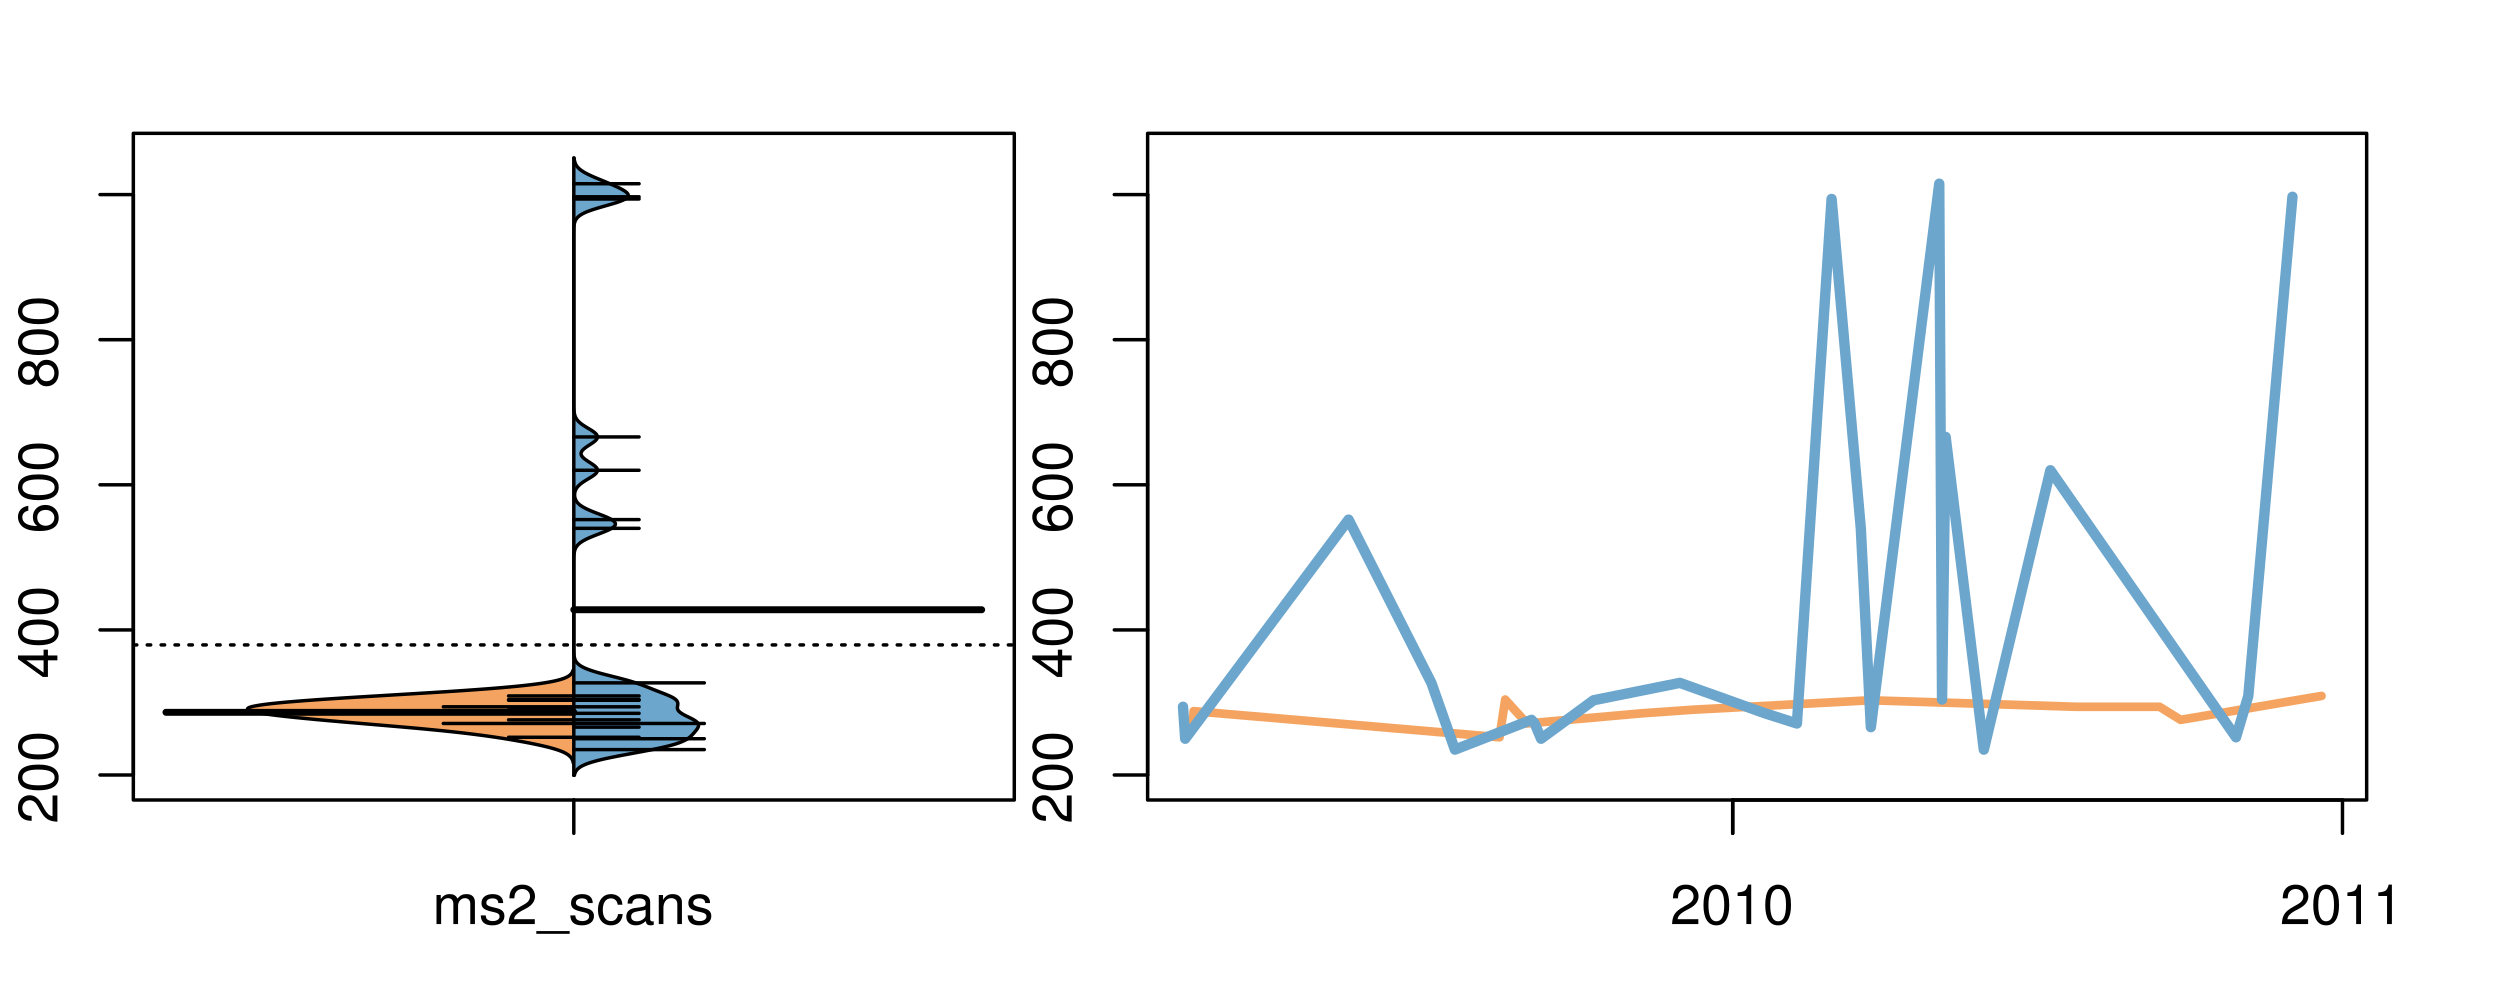 <?xml version="1.0" encoding="UTF-8"?>
<svg xmlns="http://www.w3.org/2000/svg" xmlns:xlink="http://www.w3.org/1999/xlink" width="540pt" height="216pt" viewBox="0 0 540 216" version="1.1">
<defs>
<g>
<symbol overflow="visible" id="glyph0-0">
<path style="stroke:none;" d="M -1.047 -6.078 L -1.047 -1.594 C -1.734 -1.703 -2.188 -2.094 -2.797 -3.125 L -3.438 -4.328 C -4.094 -5.516 -4.969 -6.125 -6.016 -6.125 C -6.719 -6.125 -7.375 -5.844 -7.844 -5.344 C -8.297 -4.844 -8.516 -4.219 -8.516 -3.406 C -8.516 -2.328 -8.125 -1.531 -7.406 -1.062 C -6.953 -0.75 -6.422 -0.625 -5.562 -0.594 L -5.562 -1.656 C -6.125 -1.688 -6.484 -1.766 -6.75 -1.906 C -7.266 -2.188 -7.578 -2.734 -7.578 -3.375 C -7.578 -4.328 -6.906 -5.047 -5.984 -5.047 C -5.312 -5.047 -4.734 -4.656 -4.312 -3.906 L -3.688 -2.797 C -2.672 -1.016 -1.875 -0.5 0 -0.406 L 0 -6.078 Z M -1.047 -6.078 "/>
</symbol>
<symbol overflow="visible" id="glyph0-1">
<path style="stroke:none;" d="M -8.516 -3.297 C -8.516 -2.516 -8.156 -1.781 -7.578 -1.344 C -6.828 -0.797 -5.688 -0.516 -4.109 -0.516 C -1.25 -0.516 0.281 -1.469 0.281 -3.297 C 0.281 -5.094 -1.25 -6.078 -4.047 -6.078 C -5.703 -6.078 -6.797 -5.812 -7.578 -5.25 C -8.172 -4.812 -8.516 -4.109 -8.516 -3.297 Z M -7.578 -3.297 C -7.578 -4.438 -6.422 -5 -4.141 -5 C -1.734 -5 -0.594 -4.453 -0.594 -3.281 C -0.594 -2.156 -1.781 -1.594 -4.109 -1.594 C -6.438 -1.594 -7.578 -2.156 -7.578 -3.297 Z M -7.578 -3.297 "/>
</symbol>
<symbol overflow="visible" id="glyph0-2">
<path style="stroke:none;" d="M -2.047 -3.922 L 0 -3.922 L 0 -4.984 L -2.047 -4.984 L -2.047 -6.234 L -2.984 -6.234 L -2.984 -4.984 L -8.516 -4.984 L -8.516 -4.203 L -3.156 -0.344 L -2.047 -0.344 Z M -2.984 -3.922 L -2.984 -1.266 L -6.703 -3.922 Z M -2.984 -3.922 "/>
</symbol>
<symbol overflow="visible" id="glyph0-3">
<path style="stroke:none;" d="M -6.281 -5.969 C -7.688 -5.766 -8.516 -4.859 -8.516 -3.562 C -8.516 -2.625 -8.047 -1.781 -7.297 -1.281 C -6.469 -0.75 -5.422 -0.516 -3.875 -0.516 C -2.453 -0.516 -1.531 -0.734 -0.781 -1.234 C -0.094 -1.688 0.281 -2.438 0.281 -3.375 C 0.281 -4.984 -0.922 -6.156 -2.594 -6.156 C -4.172 -6.156 -5.297 -5.078 -5.297 -3.547 C -5.297 -2.719 -4.969 -2.047 -4.344 -1.594 C -6.422 -1.609 -7.578 -2.281 -7.578 -3.484 C -7.578 -4.234 -7.109 -4.75 -6.281 -4.922 Z M -4.359 -3.422 C -4.359 -4.438 -3.641 -5.078 -2.516 -5.078 C -1.438 -5.078 -0.656 -4.359 -0.656 -3.391 C -0.656 -2.406 -1.469 -1.656 -2.562 -1.656 C -3.625 -1.656 -4.359 -2.375 -4.359 -3.422 Z M -4.359 -3.422 "/>
</symbol>
<symbol overflow="visible" id="glyph0-4">
<path style="stroke:none;" d="M -4.469 -4.688 C -5 -5.562 -5.438 -5.859 -6.234 -5.859 C -7.578 -5.859 -8.516 -4.812 -8.516 -3.297 C -8.516 -1.797 -7.578 -0.75 -6.234 -0.75 C -5.453 -0.75 -5.016 -1.031 -4.469 -1.891 C -4.016 -0.922 -3.297 -0.438 -2.359 -0.438 C -0.797 -0.438 0.281 -1.625 0.281 -3.297 C 0.281 -4.984 -0.797 -6.156 -2.359 -6.156 C -3.297 -6.156 -4.016 -5.672 -4.469 -4.688 Z M -7.578 -3.297 C -7.578 -4.203 -7.047 -4.781 -6.219 -4.781 C -5.422 -4.781 -4.891 -4.188 -4.891 -3.297 C -4.891 -2.406 -5.422 -1.828 -6.234 -1.828 C -7.047 -1.828 -7.578 -2.406 -7.578 -3.297 Z M -4.016 -3.297 C -4.016 -4.359 -3.344 -5.078 -2.344 -5.078 C -1.328 -5.078 -0.656 -4.359 -0.656 -3.281 C -0.656 -2.25 -1.344 -1.531 -2.344 -1.531 C -3.344 -1.531 -4.016 -2.25 -4.016 -3.297 Z M -4.016 -3.297 "/>
</symbol>
<symbol overflow="visible" id="glyph0-5">
<path style="stroke:none;" d="M -8.75 -5.938 L -8.75 -4.938 L -5.5 -4.938 C -6.125 -4.531 -6.469 -3.859 -6.469 -3.016 C -6.469 -1.375 -5.156 -0.312 -3.156 -0.312 C -1.031 -0.312 0.281 -1.359 0.281 -3.047 C 0.281 -3.906 -0.047 -4.516 -0.828 -5.047 L 0 -5.047 L 0 -5.938 Z M -5.531 -3.188 C -5.531 -4.266 -4.578 -4.938 -3.078 -4.938 C -1.625 -4.938 -0.656 -4.25 -0.656 -3.188 C -0.656 -2.094 -1.625 -1.359 -3.094 -1.359 C -4.562 -1.359 -5.531 -2.094 -5.531 -3.188 Z M -5.531 -3.188 "/>
</symbol>
<symbol overflow="visible" id="glyph0-6">
<path style="stroke:none;" d="M -6.281 -3.094 L -6.281 -2.047 L -7.266 -2.047 C -7.688 -2.047 -7.906 -2.297 -7.906 -2.75 C -7.906 -2.828 -7.906 -2.875 -7.891 -3.094 L -8.719 -3.094 C -8.766 -2.875 -8.781 -2.734 -8.781 -2.531 C -8.781 -1.609 -8.25 -1.062 -7.359 -1.062 L -6.281 -1.062 L -6.281 -0.219 L -5.469 -0.219 L -5.469 -1.062 L 0 -1.062 L 0 -2.047 L -5.469 -2.047 L -5.469 -3.094 Z M -6.281 -3.094 "/>
</symbol>
<symbol overflow="visible" id="glyph0-7">
<path style="stroke:none;" d="M 1.516 -6.938 L 1.516 0.266 L 2.109 0.266 L 2.109 -6.938 Z M 1.516 -6.938 "/>
</symbol>
<symbol overflow="visible" id="glyph0-8">
<path style="stroke:none;" d="M -6.469 -3.266 C -6.469 -1.5 -5.203 -0.438 -3.094 -0.438 C -0.984 -0.438 0.281 -1.484 0.281 -3.281 C 0.281 -5.047 -0.984 -6.125 -3.047 -6.125 C -5.219 -6.125 -6.469 -5.078 -6.469 -3.266 Z M -5.547 -3.281 C -5.547 -4.406 -4.625 -5.078 -3.062 -5.078 C -1.578 -5.078 -0.641 -4.375 -0.641 -3.281 C -0.641 -2.156 -1.578 -1.469 -3.094 -1.469 C -4.609 -1.469 -5.547 -2.156 -5.547 -3.281 Z M -5.547 -3.281 "/>
</symbol>
<symbol overflow="visible" id="glyph0-9">
<path style="stroke:none;" d="M -8.75 -1.828 L -8.75 -0.812 L 0 -0.812 L 0 -1.828 Z M -8.75 -1.828 "/>
</symbol>
<symbol overflow="visible" id="glyph0-10">
<path style="stroke:none;" d="M -1.25 -2.297 L -1.25 -1.047 L 0 -1.047 L 0 -2.297 Z M -1.25 -2.297 "/>
</symbol>
<symbol overflow="visible" id="glyph0-11">
<path style="stroke:none;" d="M -8.516 -5.719 L -8.516 -1.312 L -3.875 -0.688 L -3.875 -1.656 C -4.469 -2.141 -4.672 -2.562 -4.672 -3.219 C -4.672 -4.359 -3.891 -5.078 -2.625 -5.078 C -1.406 -5.078 -0.656 -4.375 -0.656 -3.219 C -0.656 -2.297 -1.125 -1.734 -2.094 -1.469 L -2.094 -0.422 C -1.391 -0.562 -1.062 -0.688 -0.75 -0.938 C -0.094 -1.422 0.281 -2.281 0.281 -3.234 C 0.281 -4.953 -0.969 -6.156 -2.766 -6.156 C -4.453 -6.156 -5.609 -5.047 -5.609 -3.406 C -5.609 -2.812 -5.453 -2.328 -5.094 -1.844 L -7.469 -2.172 L -7.469 -5.719 Z M -8.516 -5.719 "/>
</symbol>
<symbol overflow="visible" id="glyph0-12">
<path style="stroke:none;" d="M 0 -3.422 L -6.281 -5.828 L -6.281 -4.703 L -1.188 -2.922 L -6.281 -1.25 L -6.281 -0.125 L 0 -2.328 Z M 0 -3.422 "/>
</symbol>
<symbol overflow="visible" id="glyph0-13">
<path style="stroke:none;" d="M -0.594 -6.422 C -0.562 -6.312 -0.562 -6.266 -0.562 -6.203 C -0.562 -5.859 -0.75 -5.656 -1.062 -5.656 L -4.75 -5.656 C -5.875 -5.656 -6.469 -4.844 -6.469 -3.297 C -6.469 -2.391 -6.203 -1.625 -5.734 -1.219 C -5.406 -0.922 -5.047 -0.797 -4.422 -0.781 L -4.422 -1.781 C -5.203 -1.875 -5.547 -2.328 -5.547 -3.266 C -5.547 -4.156 -5.203 -4.672 -4.609 -4.672 L -4.344 -4.672 C -3.922 -4.672 -3.75 -4.422 -3.641 -3.625 C -3.469 -2.203 -3.422 -1.984 -3.266 -1.609 C -2.969 -0.875 -2.406 -0.5 -1.578 -0.5 C -0.438 -0.5 0.281 -1.297 0.281 -2.562 C 0.281 -3.359 0 -4 -0.641 -4.703 C -0.016 -4.781 0.281 -5.094 0.281 -5.734 C 0.281 -5.938 0.25 -6.094 0.172 -6.422 Z M -1.984 -4.672 C -1.641 -4.672 -1.438 -4.578 -1.156 -4.266 C -0.797 -3.859 -0.594 -3.375 -0.594 -2.781 C -0.594 -2 -0.969 -1.547 -1.609 -1.547 C -2.266 -1.547 -2.609 -1.984 -2.766 -3.062 C -2.906 -4.109 -2.953 -4.328 -3.109 -4.672 Z M -1.984 -4.672 "/>
</symbol>
<symbol overflow="visible" id="glyph0-14">
<path style="stroke:none;" d="M 0 -5.781 L -6.281 -5.781 L -6.281 -4.781 L -2.719 -4.781 C -1.438 -4.781 -0.594 -4.109 -0.594 -3.078 C -0.594 -2.281 -1.078 -1.781 -1.844 -1.781 L -6.281 -1.781 L -6.281 -0.781 L -1.438 -0.781 C -0.391 -0.781 0.281 -1.562 0.281 -2.781 C 0.281 -3.703 -0.047 -4.297 -0.875 -4.891 L 0 -4.891 Z M 0 -5.781 "/>
</symbol>
<symbol overflow="visible" id="glyph0-15">
<path style="stroke:none;" d="M -2.812 -6.156 C -3.766 -6.156 -4.344 -6.078 -4.812 -5.906 C -5.844 -5.5 -6.469 -4.531 -6.469 -3.359 C -6.469 -1.609 -5.125 -0.484 -3.062 -0.484 C -1 -0.484 0.281 -1.578 0.281 -3.344 C 0.281 -4.781 -0.547 -5.766 -1.906 -6.031 L -1.906 -5.016 C -1.078 -4.734 -0.641 -4.172 -0.641 -3.375 C -0.641 -2.734 -0.938 -2.203 -1.469 -1.859 C -1.828 -1.625 -2.188 -1.531 -2.812 -1.531 Z M -3.625 -1.547 C -4.781 -1.625 -5.547 -2.344 -5.547 -3.344 C -5.547 -4.328 -4.734 -5.094 -3.703 -5.094 C -3.672 -5.094 -3.641 -5.094 -3.625 -5.078 Z M -3.625 -1.547 "/>
</symbol>
<symbol overflow="visible" id="glyph1-0">
<path style="stroke:none;" d="M 0.844 -6.281 L 0.844 0 L 1.844 0 L 1.844 -3.953 C 1.844 -4.859 2.516 -5.594 3.328 -5.594 C 4.062 -5.594 4.484 -5.141 4.484 -4.328 L 4.484 0 L 5.5 0 L 5.5 -3.953 C 5.5 -4.859 6.156 -5.594 6.969 -5.594 C 7.703 -5.594 8.141 -5.125 8.141 -4.328 L 8.141 0 L 9.141 0 L 9.141 -4.719 C 9.141 -5.844 8.5 -6.469 7.312 -6.469 C 6.484 -6.469 5.969 -6.219 5.391 -5.516 C 5.016 -6.188 4.516 -6.469 3.703 -6.469 C 2.859 -6.469 2.297 -6.156 1.766 -5.406 L 1.766 -6.281 Z M 0.844 -6.281 "/>
</symbol>
<symbol overflow="visible" id="glyph1-1">
<path style="stroke:none;" d="M 5.25 -4.531 C 5.25 -5.766 4.422 -6.469 2.969 -6.469 C 1.516 -6.469 0.562 -5.719 0.562 -4.547 C 0.562 -3.562 1.062 -3.094 2.562 -2.734 L 3.484 -2.516 C 4.188 -2.344 4.469 -2.094 4.469 -1.625 C 4.469 -1.047 3.875 -0.641 3 -0.641 C 2.453 -0.641 2 -0.797 1.75 -1.062 C 1.594 -1.25 1.531 -1.422 1.469 -1.875 L 0.406 -1.875 C 0.453 -0.422 1.266 0.281 2.922 0.281 C 4.5 0.281 5.516 -0.5 5.516 -1.719 C 5.516 -2.656 4.984 -3.172 3.734 -3.469 L 2.766 -3.703 C 1.953 -3.891 1.609 -4.156 1.609 -4.594 C 1.609 -5.172 2.125 -5.547 2.938 -5.547 C 3.75 -5.547 4.172 -5.203 4.203 -4.531 Z M 5.25 -4.531 "/>
</symbol>
<symbol overflow="visible" id="glyph1-2">
<path style="stroke:none;" d="M 6.078 -1.047 L 1.594 -1.047 C 1.703 -1.734 2.094 -2.188 3.125 -2.797 L 4.328 -3.438 C 5.516 -4.094 6.125 -4.969 6.125 -6.016 C 6.125 -6.719 5.844 -7.375 5.344 -7.844 C 4.844 -8.297 4.219 -8.516 3.406 -8.516 C 2.328 -8.516 1.531 -8.125 1.062 -7.406 C 0.75 -6.953 0.625 -6.422 0.594 -5.562 L 1.656 -5.562 C 1.688 -6.125 1.766 -6.484 1.906 -6.75 C 2.188 -7.266 2.734 -7.578 3.375 -7.578 C 4.328 -7.578 5.047 -6.906 5.047 -5.984 C 5.047 -5.312 4.656 -4.734 3.906 -4.312 L 2.797 -3.688 C 1.016 -2.672 0.5 -1.875 0.406 0 L 6.078 0 Z M 6.078 -1.047 "/>
</symbol>
<symbol overflow="visible" id="glyph1-3">
<path style="stroke:none;" d="M 6.938 1.516 L -0.266 1.516 L -0.266 2.109 L 6.938 2.109 Z M 6.938 1.516 "/>
</symbol>
<symbol overflow="visible" id="glyph1-4">
<path style="stroke:none;" d="M 5.656 -4.172 C 5.609 -4.781 5.469 -5.188 5.234 -5.531 C 4.797 -6.125 4.047 -6.469 3.172 -6.469 C 1.469 -6.469 0.375 -5.125 0.375 -3.031 C 0.375 -1.016 1.453 0.281 3.156 0.281 C 4.656 0.281 5.609 -0.625 5.719 -2.156 L 4.719 -2.156 C 4.547 -1.156 4.031 -0.641 3.188 -0.641 C 2.078 -0.641 1.422 -1.547 1.422 -3.031 C 1.422 -4.609 2.062 -5.547 3.156 -5.547 C 4 -5.547 4.531 -5.047 4.641 -4.172 Z M 5.656 -4.172 "/>
</symbol>
<symbol overflow="visible" id="glyph1-5">
<path style="stroke:none;" d="M 6.422 -0.594 C 6.312 -0.562 6.266 -0.562 6.203 -0.562 C 5.859 -0.562 5.656 -0.75 5.656 -1.062 L 5.656 -4.75 C 5.656 -5.875 4.844 -6.469 3.297 -6.469 C 2.391 -6.469 1.625 -6.203 1.219 -5.734 C 0.922 -5.406 0.797 -5.047 0.781 -4.422 L 1.781 -4.422 C 1.875 -5.203 2.328 -5.547 3.266 -5.547 C 4.156 -5.547 4.672 -5.203 4.672 -4.609 L 4.672 -4.344 C 4.672 -3.922 4.422 -3.75 3.625 -3.641 C 2.203 -3.469 1.984 -3.422 1.609 -3.266 C 0.875 -2.969 0.5 -2.406 0.5 -1.578 C 0.5 -0.438 1.297 0.281 2.562 0.281 C 3.359 0.281 4 0 4.703 -0.641 C 4.781 -0.016 5.094 0.281 5.734 0.281 C 5.938 0.281 6.094 0.25 6.422 0.172 Z M 4.672 -1.984 C 4.672 -1.641 4.578 -1.438 4.266 -1.156 C 3.859 -0.797 3.375 -0.594 2.781 -0.594 C 2 -0.594 1.547 -0.969 1.547 -1.609 C 1.547 -2.266 1.984 -2.609 3.062 -2.766 C 4.109 -2.906 4.328 -2.953 4.672 -3.109 Z M 4.672 -1.984 "/>
</symbol>
<symbol overflow="visible" id="glyph1-6">
<path style="stroke:none;" d="M 0.844 -6.281 L 0.844 0 L 1.844 0 L 1.844 -3.469 C 1.844 -4.75 2.516 -5.594 3.547 -5.594 C 4.344 -5.594 4.844 -5.109 4.844 -4.359 L 4.844 0 L 5.844 0 L 5.844 -4.75 C 5.844 -5.797 5.062 -6.469 3.859 -6.469 C 2.922 -6.469 2.312 -6.109 1.766 -5.234 L 1.766 -6.281 Z M 0.844 -6.281 "/>
</symbol>
<symbol overflow="visible" id="glyph1-7">
<path style="stroke:none;" d="M 3.297 -8.516 C 2.516 -8.516 1.781 -8.156 1.344 -7.578 C 0.797 -6.828 0.516 -5.688 0.516 -4.109 C 0.516 -1.25 1.469 0.281 3.297 0.281 C 5.094 0.281 6.078 -1.25 6.078 -4.047 C 6.078 -5.703 5.812 -6.797 5.25 -7.578 C 4.812 -8.172 4.109 -8.516 3.297 -8.516 Z M 3.297 -7.578 C 4.438 -7.578 5 -6.422 5 -4.141 C 5 -1.734 4.453 -0.594 3.281 -0.594 C 2.156 -0.594 1.594 -1.781 1.594 -4.109 C 1.594 -6.438 2.156 -7.578 3.297 -7.578 Z M 3.297 -7.578 "/>
</symbol>
<symbol overflow="visible" id="glyph1-8">
<path style="stroke:none;" d="M 3.109 -6.062 L 3.109 0 L 4.156 0 L 4.156 -8.516 L 3.469 -8.516 C 3.094 -7.203 2.859 -7.016 1.219 -6.812 L 1.219 -6.062 Z M 3.109 -6.062 "/>
</symbol>
</g>
<clipPath id="clip1">
  <path d="M 28.801 28.801 L 220.086 28.801 L 220.086 173.801 L 28.801 173.801 Z M 28.801 28.801 "/>
</clipPath>
<clipPath id="clip2">
  <path d="M 247.887 28.801 L 512.199 28.801 L 512.199 173.801 L 247.887 173.801 Z M 247.887 28.801 "/>
</clipPath>
<clipPath id="clip3">
  <path d="M 233.484 14.398 L 526.598 14.398 L 526.598 188.199 L 233.484 188.199 Z M 233.484 14.398 "/>
</clipPath>
<clipPath id="clip4">
  <path d="M 247.887 28.801 L 512.199 28.801 L 512.199 173.801 L 247.887 173.801 Z M 247.887 28.801 "/>
</clipPath>
</defs>
<g id="surface31">
<path style="fill:none;stroke-width:0.75;stroke-linecap:round;stroke-linejoin:round;stroke:rgb(0%,0%,0%);stroke-opacity:1;stroke-miterlimit:10;" d="M 28.801 172.801 L 219.086 172.801 L 219.086 28.801 L 28.801 28.801 L 28.801 172.801 "/>
<path style="fill:none;stroke-width:0.75;stroke-linecap:round;stroke-linejoin:round;stroke:rgb(0%,0%,0%);stroke-opacity:1;stroke-miterlimit:10;" d="M 28.801 167.398 L 28.801 42.035 "/>
<path style="fill:none;stroke-width:0.75;stroke-linecap:round;stroke-linejoin:round;stroke:rgb(0%,0%,0%);stroke-opacity:1;stroke-miterlimit:10;" d="M 28.801 167.398 L 21.602 167.398 "/>
<path style="fill:none;stroke-width:0.75;stroke-linecap:round;stroke-linejoin:round;stroke:rgb(0%,0%,0%);stroke-opacity:1;stroke-miterlimit:10;" d="M 28.801 136.059 L 21.602 136.059 "/>
<path style="fill:none;stroke-width:0.75;stroke-linecap:round;stroke-linejoin:round;stroke:rgb(0%,0%,0%);stroke-opacity:1;stroke-miterlimit:10;" d="M 28.801 104.719 L 21.602 104.719 "/>
<path style="fill:none;stroke-width:0.75;stroke-linecap:round;stroke-linejoin:round;stroke:rgb(0%,0%,0%);stroke-opacity:1;stroke-miterlimit:10;" d="M 28.801 73.375 L 21.602 73.375 "/>
<path style="fill:none;stroke-width:0.75;stroke-linecap:round;stroke-linejoin:round;stroke:rgb(0%,0%,0%);stroke-opacity:1;stroke-miterlimit:10;" d="M 28.801 42.035 L 21.602 42.035 "/>
<g style="fill:rgb(0%,0%,0%);fill-opacity:1;">
  <use xlink:href="#glyph0-0" x="12.396" y="177.898"/>
  <use xlink:href="#glyph0-1" x="12.396" y="171.227"/>
  <use xlink:href="#glyph0-1" x="12.396" y="164.555"/>
</g>
<g style="fill:rgb(0%,0%,0%);fill-opacity:1;">
  <use xlink:href="#glyph0-2" x="12.396" y="146.559"/>
  <use xlink:href="#glyph0-1" x="12.396" y="139.887"/>
  <use xlink:href="#glyph0-1" x="12.396" y="133.215"/>
</g>
<g style="fill:rgb(0%,0%,0%);fill-opacity:1;">
  <use xlink:href="#glyph0-3" x="12.396" y="115.219"/>
  <use xlink:href="#glyph0-1" x="12.396" y="108.547"/>
  <use xlink:href="#glyph0-1" x="12.396" y="101.875"/>
</g>
<g style="fill:rgb(0%,0%,0%);fill-opacity:1;">
  <use xlink:href="#glyph0-4" x="12.396" y="83.875"/>
  <use xlink:href="#glyph0-1" x="12.396" y="77.203"/>
  <use xlink:href="#glyph0-1" x="12.396" y="70.531"/>
</g>
<path style="fill:none;stroke-width:0.75;stroke-linecap:round;stroke-linejoin:round;stroke:rgb(0%,0%,0%);stroke-opacity:1;stroke-miterlimit:10;" d="M 123.941 172.801 L 123.941 172.801 "/>
<path style="fill:none;stroke-width:0.75;stroke-linecap:round;stroke-linejoin:round;stroke:rgb(0%,0%,0%);stroke-opacity:1;stroke-miterlimit:10;" d="M 123.941 172.801 L 123.941 180 "/>
<g style="fill:rgb(0%,0%,0%);fill-opacity:1;">
  <use xlink:href="#glyph1-0" x="93.441" y="199.596"/>
  <use xlink:href="#glyph1-1" x="103.438" y="199.596"/>
  <use xlink:href="#glyph1-2" x="109.438" y="199.596"/>
  <use xlink:href="#glyph1-3" x="116.109" y="199.596"/>
  <use xlink:href="#glyph1-1" x="122.781" y="199.596"/>
  <use xlink:href="#glyph1-4" x="128.781" y="199.596"/>
  <use xlink:href="#glyph1-5" x="134.781" y="199.596"/>
  <use xlink:href="#glyph1-6" x="141.453" y="199.596"/>
  <use xlink:href="#glyph1-1" x="148.125" y="199.596"/>
</g>
<g clip-path="url(#clip1)" clip-rule="nonzero">
<path style="fill:none;stroke-width:0.75;stroke-linecap:round;stroke-linejoin:round;stroke:rgb(0%,0%,0%);stroke-opacity:1;stroke-dasharray:0.75,2.25;stroke-miterlimit:10;" d="M 28.801 139.301 L 219.086 139.301 "/>
<path style=" stroke:none;fill-rule:nonzero;fill:rgb(95.686%,64.314%,37.647%);fill-opacity:1;" d="M 123.941 144.766 L 123.781 144.766 L 123.746 144.883 L 123.73 144.926 L 123.719 144.965 L 123.688 145.043 L 123.668 145.082 L 123.652 145.121 L 123.613 145.199 L 123.59 145.238 L 123.57 145.277 L 123.543 145.316 L 123.52 145.355 L 123.438 145.473 L 123.375 145.551 L 123.305 145.629 L 123.227 145.707 L 123.141 145.785 L 123.094 145.824 L 122.992 145.902 L 122.941 145.945 L 122.883 145.984 L 122.828 146.023 L 122.766 146.062 L 122.633 146.141 L 122.562 146.18 L 122.414 146.258 L 122.336 146.297 L 122.164 146.375 L 121.977 146.453 L 121.879 146.492 L 121.668 146.57 L 121.441 146.648 L 121.32 146.688 L 121.195 146.727 L 121.066 146.766 L 120.93 146.805 L 120.789 146.844 L 120.492 146.922 L 120.336 146.961 L 120.172 147.004 L 120.008 147.043 L 119.832 147.082 L 119.652 147.121 L 119.465 147.16 L 119.273 147.199 L 119.078 147.238 L 118.871 147.277 L 118.66 147.316 L 118.441 147.355 L 118.219 147.395 L 117.984 147.434 L 117.746 147.473 L 117.5 147.512 L 117.246 147.551 L 116.988 147.59 L 116.719 147.629 L 116.445 147.668 L 116.16 147.707 L 115.867 147.746 L 115.57 147.785 L 115.262 147.824 L 114.949 147.863 L 114.625 147.902 L 114.297 147.941 L 113.957 147.98 L 113.609 148.02 L 113.258 148.062 L 112.523 148.141 L 112.141 148.18 L 111.754 148.219 L 111.355 148.258 L 110.953 148.297 L 110.543 148.336 L 109.691 148.414 L 109.254 148.453 L 108.809 148.492 L 108.355 148.531 L 107.426 148.609 L 106.945 148.648 L 106.461 148.688 L 105.965 148.727 L 105.465 148.766 L 104.957 148.805 L 104.441 148.844 L 103.922 148.883 L 102.852 148.961 L 102.305 149 L 101.754 149.039 L 101.199 149.078 L 100.633 149.121 L 100.066 149.16 L 99.484 149.199 L 98.906 149.238 L 98.316 149.277 L 97.723 149.316 L 96.52 149.395 L 95.91 149.434 L 94.676 149.512 L 94.055 149.551 L 92.797 149.629 L 92.164 149.668 L 91.527 149.707 L 90.887 149.746 L 89.598 149.824 L 87.652 149.941 L 87 149.98 L 86.344 150.02 L 85.039 150.098 L 84.383 150.141 L 83.727 150.18 L 81.117 150.336 L 79.82 150.414 L 78.531 150.492 L 77.891 150.531 L 77.258 150.57 L 76.621 150.609 L 75.992 150.648 L 74.742 150.727 L 73.516 150.805 L 72.906 150.844 L 72.305 150.883 L 71.711 150.922 L 71.121 150.961 L 70.535 151 L 69.957 151.039 L 69.387 151.078 L 68.824 151.117 L 68.266 151.156 L 67.715 151.199 L 67.176 151.238 L 66.641 151.277 L 66.117 151.316 L 65.598 151.355 L 65.09 151.395 L 64.59 151.434 L 64.098 151.473 L 63.145 151.551 L 62.684 151.59 L 62.23 151.629 L 61.789 151.668 L 61.359 151.707 L 60.934 151.746 L 60.523 151.785 L 60.121 151.824 L 59.734 151.863 L 59.355 151.902 L 58.988 151.941 L 58.633 151.98 L 58.281 152.02 L 57.953 152.059 L 57.629 152.098 L 57.32 152.137 L 57.02 152.176 L 56.73 152.215 L 56.457 152.258 L 56.191 152.297 L 55.945 152.336 L 55.703 152.375 L 55.477 152.414 L 55.262 152.453 L 55.059 152.492 L 54.871 152.531 L 54.688 152.57 L 54.527 152.609 L 54.371 152.648 L 54.23 152.688 L 54.102 152.727 L 53.98 152.766 L 53.879 152.805 L 53.781 152.844 L 53.707 152.883 L 53.637 152.922 L 53.578 152.961 L 53.535 153 L 53.5 153.039 L 53.48 153.078 L 53.465 153.117 L 53.473 153.156 L 53.484 153.195 L 53.508 153.234 L 53.543 153.273 L 53.59 153.316 L 53.648 153.355 L 53.715 153.395 L 53.797 153.434 L 53.887 153.473 L 53.984 153.512 L 54.098 153.551 L 54.215 153.59 L 54.348 153.629 L 54.488 153.668 L 54.641 153.707 L 54.801 153.746 L 54.969 153.785 L 55.148 153.824 L 55.332 153.863 L 55.531 153.902 L 55.738 153.941 L 55.953 153.98 L 56.176 154.02 L 56.402 154.059 L 56.887 154.137 L 57.145 154.176 L 57.406 154.215 L 57.676 154.254 L 57.953 154.293 L 58.238 154.336 L 58.527 154.375 L 58.824 154.414 L 59.129 154.453 L 59.441 154.492 L 59.758 154.531 L 60.082 154.57 L 60.41 154.609 L 61.082 154.688 L 61.43 154.727 L 61.781 154.766 L 62.137 154.805 L 62.5 154.844 L 62.867 154.883 L 63.238 154.922 L 63.613 154.961 L 64.379 155.039 L 64.77 155.078 L 65.559 155.156 L 66.363 155.234 L 66.773 155.273 L 67.602 155.352 L 68.02 155.395 L 68.441 155.434 L 69.293 155.512 L 70.594 155.629 L 71.031 155.668 L 71.914 155.746 L 72.359 155.785 L 72.809 155.824 L 73.254 155.863 L 73.707 155.902 L 74.156 155.941 L 74.609 155.98 L 76.438 156.137 L 77.359 156.215 L 77.816 156.254 L 78.281 156.293 L 79.664 156.41 L 80.129 156.453 L 82.895 156.688 L 84.723 156.844 L 85.629 156.922 L 86.977 157.039 L 87.422 157.078 L 88.746 157.195 L 90.047 157.312 L 90.898 157.391 L 91.742 157.469 L 92.156 157.512 L 92.57 157.551 L 92.98 157.59 L 93.793 157.668 L 94.59 157.746 L 95.371 157.824 L 96.137 157.902 L 96.516 157.941 L 96.891 157.98 L 97.262 158.02 L 97.629 158.059 L 97.992 158.098 L 98.352 158.137 L 98.707 158.176 L 99.059 158.215 L 99.406 158.254 L 99.75 158.293 L 100.09 158.332 L 100.426 158.371 L 100.758 158.41 L 101.414 158.488 L 101.734 158.531 L 102.055 158.57 L 102.68 158.648 L 103.289 158.727 L 103.59 158.766 L 103.887 158.805 L 104.473 158.883 L 105.043 158.961 L 105.605 159.039 L 106.152 159.117 L 106.691 159.195 L 107.477 159.312 L 107.734 159.352 L 107.988 159.391 L 108.738 159.508 L 108.984 159.547 L 109.227 159.59 L 109.469 159.629 L 109.945 159.707 L 110.414 159.785 L 110.875 159.863 L 111.328 159.941 L 111.773 160.02 L 112.43 160.137 L 112.645 160.176 L 112.855 160.215 L 113.07 160.254 L 113.277 160.293 L 113.488 160.332 L 113.691 160.371 L 113.898 160.41 L 114.102 160.449 L 114.699 160.566 L 114.895 160.605 L 115.09 160.648 L 115.473 160.727 L 115.848 160.805 L 116.215 160.883 L 116.574 160.961 L 116.926 161.039 L 117.098 161.078 L 117.266 161.117 L 117.438 161.156 L 117.766 161.234 L 118.086 161.312 L 118.398 161.391 L 118.551 161.43 L 118.848 161.508 L 118.992 161.547 L 119.273 161.625 L 119.41 161.664 L 119.547 161.707 L 119.812 161.785 L 120.188 161.902 L 120.309 161.941 L 120.426 161.98 L 120.652 162.059 L 120.871 162.137 L 120.977 162.176 L 121.18 162.254 L 121.277 162.293 L 121.465 162.371 L 121.645 162.449 L 121.73 162.488 L 121.895 162.566 L 122.051 162.645 L 122.125 162.684 L 122.195 162.727 L 122.336 162.805 L 122.398 162.844 L 122.465 162.883 L 122.527 162.922 L 122.645 163 L 122.754 163.078 L 122.855 163.156 L 122.996 163.273 L 123.039 163.312 L 123.078 163.352 L 123.121 163.391 L 123.16 163.43 L 123.266 163.547 L 123.297 163.586 L 123.332 163.625 L 123.359 163.664 L 123.391 163.703 L 123.418 163.742 L 123.445 163.785 L 123.539 163.941 L 123.559 163.98 L 123.582 164.02 L 123.602 164.059 L 123.617 164.098 L 123.637 164.137 L 123.699 164.293 L 123.711 164.332 L 123.727 164.371 L 123.773 164.527 L 123.781 164.566 L 123.793 164.605 L 123.832 164.801 L 123.941 164.801 Z M 123.941 144.766 "/>
<path style="fill:none;stroke-width:0.75;stroke-linecap:round;stroke-linejoin:round;stroke:rgb(0%,0%,0%);stroke-opacity:1;stroke-miterlimit:10;" d="M 123.941 144.766 L 123.781 144.766 L 123.746 144.883 L 123.73 144.926 L 123.719 144.965 L 123.688 145.043 L 123.668 145.082 L 123.652 145.121 L 123.613 145.199 L 123.59 145.238 L 123.57 145.277 L 123.543 145.316 L 123.52 145.355 L 123.438 145.473 L 123.375 145.551 L 123.305 145.629 L 123.227 145.707 L 123.141 145.785 L 123.094 145.824 L 122.992 145.902 L 122.941 145.945 L 122.883 145.984 L 122.828 146.023 L 122.766 146.062 L 122.633 146.141 L 122.562 146.18 L 122.414 146.258 L 122.336 146.297 L 122.164 146.375 L 121.977 146.453 L 121.879 146.492 L 121.668 146.57 L 121.441 146.648 L 121.32 146.688 L 121.195 146.727 L 121.066 146.766 L 120.93 146.805 L 120.789 146.844 L 120.492 146.922 L 120.336 146.961 L 120.172 147.004 L 120.008 147.043 L 119.832 147.082 L 119.652 147.121 L 119.465 147.16 L 119.273 147.199 L 119.078 147.238 L 118.871 147.277 L 118.66 147.316 L 118.441 147.355 L 118.219 147.395 L 117.984 147.434 L 117.746 147.473 L 117.5 147.512 L 117.246 147.551 L 116.988 147.59 L 116.719 147.629 L 116.445 147.668 L 116.16 147.707 L 115.867 147.746 L 115.57 147.785 L 115.262 147.824 L 114.949 147.863 L 114.625 147.902 L 114.297 147.941 L 113.957 147.98 L 113.609 148.02 L 113.258 148.062 L 112.523 148.141 L 112.141 148.18 L 111.754 148.219 L 111.355 148.258 L 110.953 148.297 L 110.543 148.336 L 109.691 148.414 L 109.254 148.453 L 108.809 148.492 L 108.355 148.531 L 107.426 148.609 L 106.945 148.648 L 106.461 148.688 L 105.965 148.727 L 105.465 148.766 L 104.957 148.805 L 104.441 148.844 L 103.922 148.883 L 102.852 148.961 L 102.305 149 L 101.754 149.039 L 101.199 149.078 L 100.633 149.121 L 100.066 149.16 L 99.484 149.199 L 98.906 149.238 L 98.316 149.277 L 97.723 149.316 L 96.52 149.395 L 95.91 149.434 L 94.676 149.512 L 94.055 149.551 L 92.797 149.629 L 92.164 149.668 L 91.527 149.707 L 90.887 149.746 L 89.598 149.824 L 87.652 149.941 L 87 149.98 L 86.344 150.02 L 85.039 150.098 L 84.383 150.141 L 83.727 150.18 L 81.117 150.336 L 79.82 150.414 L 78.531 150.492 L 77.891 150.531 L 77.258 150.57 L 76.621 150.609 L 75.992 150.648 L 74.742 150.727 L 73.516 150.805 L 72.906 150.844 L 72.305 150.883 L 71.711 150.922 L 71.121 150.961 L 70.535 151 L 69.957 151.039 L 69.387 151.078 L 68.824 151.117 L 68.266 151.156 L 67.715 151.199 L 67.176 151.238 L 66.641 151.277 L 66.117 151.316 L 65.598 151.355 L 65.09 151.395 L 64.59 151.434 L 64.098 151.473 L 63.145 151.551 L 62.684 151.59 L 62.23 151.629 L 61.789 151.668 L 61.359 151.707 L 60.934 151.746 L 60.523 151.785 L 60.121 151.824 L 59.734 151.863 L 59.355 151.902 L 58.988 151.941 L 58.633 151.98 L 58.281 152.02 L 57.953 152.059 L 57.629 152.098 L 57.32 152.137 L 57.02 152.176 L 56.73 152.215 L 56.457 152.258 L 56.191 152.297 L 55.945 152.336 L 55.703 152.375 L 55.477 152.414 L 55.262 152.453 L 55.059 152.492 L 54.871 152.531 L 54.688 152.57 L 54.527 152.609 L 54.371 152.648 L 54.23 152.688 L 54.102 152.727 L 53.98 152.766 L 53.879 152.805 L 53.781 152.844 L 53.707 152.883 L 53.637 152.922 L 53.578 152.961 L 53.535 153 L 53.5 153.039 L 53.48 153.078 L 53.465 153.117 L 53.473 153.156 L 53.484 153.195 L 53.508 153.234 L 53.543 153.273 L 53.59 153.316 L 53.648 153.355 L 53.715 153.395 L 53.797 153.434 L 53.887 153.473 L 53.984 153.512 L 54.098 153.551 L 54.215 153.59 L 54.348 153.629 L 54.488 153.668 L 54.641 153.707 L 54.801 153.746 L 54.969 153.785 L 55.148 153.824 L 55.332 153.863 L 55.531 153.902 L 55.738 153.941 L 55.953 153.98 L 56.176 154.02 L 56.402 154.059 L 56.887 154.137 L 57.145 154.176 L 57.406 154.215 L 57.676 154.254 L 57.953 154.293 L 58.238 154.336 L 58.527 154.375 L 58.824 154.414 L 59.129 154.453 L 59.441 154.492 L 59.758 154.531 L 60.082 154.57 L 60.41 154.609 L 61.082 154.688 L 61.43 154.727 L 61.781 154.766 L 62.137 154.805 L 62.5 154.844 L 62.867 154.883 L 63.238 154.922 L 63.613 154.961 L 64.379 155.039 L 64.77 155.078 L 65.559 155.156 L 66.363 155.234 L 66.773 155.273 L 67.602 155.352 L 68.02 155.395 L 68.441 155.434 L 69.293 155.512 L 70.594 155.629 L 71.031 155.668 L 71.914 155.746 L 72.359 155.785 L 72.809 155.824 L 73.254 155.863 L 73.707 155.902 L 74.156 155.941 L 74.609 155.98 L 76.438 156.137 L 77.359 156.215 L 77.816 156.254 L 78.281 156.293 L 79.664 156.41 L 80.129 156.453 L 82.895 156.688 L 84.723 156.844 L 85.629 156.922 L 86.977 157.039 L 87.422 157.078 L 88.746 157.195 L 90.047 157.312 L 90.898 157.391 L 91.742 157.469 L 92.156 157.512 L 92.57 157.551 L 92.98 157.59 L 93.793 157.668 L 94.59 157.746 L 95.371 157.824 L 96.137 157.902 L 96.516 157.941 L 96.891 157.98 L 97.262 158.02 L 97.629 158.059 L 97.992 158.098 L 98.352 158.137 L 98.707 158.176 L 99.059 158.215 L 99.406 158.254 L 99.75 158.293 L 100.09 158.332 L 100.426 158.371 L 100.758 158.41 L 101.414 158.488 L 101.734 158.531 L 102.055 158.57 L 102.68 158.648 L 103.289 158.727 L 103.59 158.766 L 103.887 158.805 L 104.473 158.883 L 105.043 158.961 L 105.605 159.039 L 106.152 159.117 L 106.691 159.195 L 107.477 159.312 L 107.734 159.352 L 107.988 159.391 L 108.738 159.508 L 108.984 159.547 L 109.227 159.59 L 109.469 159.629 L 109.945 159.707 L 110.414 159.785 L 110.875 159.863 L 111.328 159.941 L 111.773 160.02 L 112.43 160.137 L 112.645 160.176 L 112.855 160.215 L 113.07 160.254 L 113.277 160.293 L 113.488 160.332 L 113.691 160.371 L 113.898 160.41 L 114.102 160.449 L 114.699 160.566 L 114.895 160.605 L 115.09 160.648 L 115.473 160.727 L 115.848 160.805 L 116.215 160.883 L 116.574 160.961 L 116.926 161.039 L 117.098 161.078 L 117.266 161.117 L 117.438 161.156 L 117.766 161.234 L 118.086 161.312 L 118.398 161.391 L 118.551 161.43 L 118.848 161.508 L 118.992 161.547 L 119.273 161.625 L 119.41 161.664 L 119.547 161.707 L 119.812 161.785 L 120.188 161.902 L 120.309 161.941 L 120.426 161.98 L 120.652 162.059 L 120.871 162.137 L 120.977 162.176 L 121.18 162.254 L 121.277 162.293 L 121.465 162.371 L 121.645 162.449 L 121.73 162.488 L 121.895 162.566 L 122.051 162.645 L 122.125 162.684 L 122.195 162.727 L 122.336 162.805 L 122.398 162.844 L 122.465 162.883 L 122.527 162.922 L 122.645 163 L 122.754 163.078 L 122.855 163.156 L 122.996 163.273 L 123.039 163.312 L 123.078 163.352 L 123.121 163.391 L 123.16 163.43 L 123.266 163.547 L 123.297 163.586 L 123.332 163.625 L 123.359 163.664 L 123.391 163.703 L 123.418 163.742 L 123.445 163.785 L 123.539 163.941 L 123.559 163.98 L 123.582 164.02 L 123.602 164.059 L 123.617 164.098 L 123.637 164.137 L 123.699 164.293 L 123.711 164.332 L 123.727 164.371 L 123.773 164.527 L 123.781 164.566 L 123.793 164.605 L 123.832 164.801 L 123.941 164.801 "/>
<path style=" stroke:none;fill-rule:nonzero;fill:rgb(42.353%,65.098%,80.392%);fill-opacity:1;" d="M 123.941 167.465 L 124.066 167.465 L 124.125 167.207 L 124.215 166.945 L 124.336 166.684 L 124.5 166.422 L 124.719 166.16 L 125.008 165.902 L 125.383 165.641 L 125.852 165.379 L 126.422 165.117 L 127.109 164.855 L 127.914 164.598 L 128.836 164.336 L 129.875 164.074 L 131.023 163.812 L 132.266 163.555 L 133.59 163.293 L 134.965 163.031 L 137.777 162.508 L 139.164 162.25 L 140.508 161.988 L 141.785 161.727 L 142.984 161.465 L 144.094 161.203 L 145.094 160.945 L 145.977 160.684 L 146.742 160.422 L 147.398 160.16 L 147.953 159.898 L 148.414 159.641 L 148.797 159.379 L 149.121 159.117 L 149.395 158.855 L 149.645 158.594 L 149.875 158.336 L 150.098 158.074 L 150.312 157.812 L 150.512 157.551 L 150.688 157.289 L 150.816 157.031 L 150.883 156.77 L 150.871 156.508 L 150.762 156.246 L 150.551 155.984 L 150.238 155.727 L 149.828 155.465 L 149.344 155.203 L 148.82 154.941 L 148.289 154.68 L 147.777 154.422 L 147.32 154.16 L 146.938 153.898 L 146.645 153.637 L 146.445 153.375 L 146.336 153.117 L 146.312 152.855 L 146.34 152.594 L 146.383 152.332 L 146.414 152.07 L 146.398 151.812 L 146.312 151.551 L 146.137 151.289 L 145.863 151.027 L 145.484 150.766 L 145.008 150.508 L 144.445 150.246 L 143.82 149.984 L 143.164 149.723 L 142.492 149.461 L 141.82 149.203 L 141.152 148.941 L 139.84 148.418 L 139.172 148.156 L 138.48 147.898 L 137.746 147.637 L 136.953 147.375 L 136.102 147.113 L 135.184 146.852 L 134.215 146.594 L 133.207 146.332 L 132.176 146.07 L 131.148 145.809 L 130.145 145.551 L 129.188 145.289 L 128.301 145.027 L 127.508 144.766 L 126.805 144.504 L 126.199 144.246 L 125.688 143.984 L 125.266 143.723 L 124.926 143.461 L 124.66 143.199 L 124.453 142.941 L 124.301 142.68 L 124.188 142.418 L 124.109 142.156 L 124.055 141.895 L 124.016 141.637 L 123.988 141.375 L 123.973 141.113 L 123.961 140.852 L 123.953 140.59 L 123.949 140.332 L 123.945 140.07 L 123.945 139.285 L 123.941 139.027 L 123.941 122.328 L 123.945 122.066 L 123.945 121.281 L 123.949 121.023 L 123.957 120.5 L 123.965 120.238 L 123.98 119.977 L 124 119.719 L 124.027 119.457 L 124.07 119.195 L 124.129 118.934 L 124.211 118.672 L 124.32 118.414 L 124.465 118.152 L 124.652 117.891 L 124.887 117.629 L 125.172 117.367 L 125.516 117.109 L 125.922 116.848 L 126.391 116.586 L 126.926 116.324 L 127.516 116.062 L 128.148 115.805 L 128.809 115.543 L 129.484 115.281 L 130.148 115.02 L 130.793 114.758 L 131.383 114.5 L 131.91 114.238 L 132.344 113.977 L 132.668 113.715 L 132.867 113.453 L 132.938 113.195 L 132.879 112.934 L 132.691 112.672 L 132.383 112.41 L 131.969 112.148 L 131.461 111.891 L 130.879 111.629 L 130.242 111.367 L 129.57 111.105 L 128.891 110.844 L 128.227 110.586 L 127.59 110.324 L 126.996 110.062 L 126.457 109.801 L 125.973 109.543 L 125.555 109.281 L 125.199 109.02 L 124.906 108.758 L 124.668 108.496 L 124.488 108.238 L 124.348 107.977 L 124.242 107.715 L 124.172 107.453 L 124.129 107.191 L 124.113 106.934 L 124.125 106.672 L 124.156 106.41 L 124.215 106.148 L 124.305 105.887 L 124.434 105.629 L 124.594 105.367 L 124.797 105.105 L 125.047 104.844 L 125.336 104.582 L 125.672 104.324 L 126.047 104.062 L 126.453 103.801 L 126.883 103.539 L 127.316 103.277 L 127.738 103.02 L 128.129 102.758 L 128.473 102.496 L 128.746 102.234 L 128.938 101.973 L 129.039 101.715 L 129.043 101.453 L 128.949 101.191 L 128.766 100.93 L 128.492 100.668 L 128.156 100.41 L 127.777 100.148 L 127.379 99.887 L 126.977 99.625 L 126.594 99.363 L 126.25 99.105 L 125.957 98.844 L 125.727 98.582 L 125.574 98.32 L 125.504 98.059 L 125.527 97.801 L 125.629 97.539 L 125.809 97.277 L 126.062 97.016 L 126.375 96.754 L 126.734 96.496 L 127.125 96.234 L 127.527 95.973 L 127.926 95.711 L 128.289 95.449 L 128.598 95.191 L 128.836 94.93 L 128.988 94.668 L 129.047 94.406 L 129.008 94.145 L 128.875 93.887 L 128.652 93.625 L 128.352 93.363 L 127.988 93.102 L 127.582 92.84 L 127.152 92.582 L 126.719 92.32 L 126.297 92.059 L 125.902 91.797 L 125.543 91.539 L 125.223 91.277 L 124.945 91.016 L 124.711 90.754 L 124.52 90.492 L 124.371 90.234 L 124.254 89.973 L 124.164 89.711 L 124.098 89.449 L 124.047 89.188 L 124.016 88.93 L 123.988 88.668 L 123.973 88.406 L 123.961 88.145 L 123.953 87.883 L 123.949 87.625 L 123.945 87.363 L 123.945 86.578 L 123.941 86.32 L 123.941 51.094 L 123.945 50.832 L 123.945 50.312 L 123.957 49.527 L 123.965 49.266 L 123.98 49.008 L 124 48.746 L 124.035 48.484 L 124.082 48.223 L 124.152 47.961 L 124.25 47.703 L 124.383 47.441 L 124.559 47.18 L 124.793 46.918 L 125.09 46.656 L 125.461 46.398 L 125.914 46.137 L 126.461 45.875 L 127.105 45.613 L 127.832 45.352 L 128.637 45.094 L 129.504 44.832 L 130.406 44.57 L 131.32 44.309 L 132.223 44.047 L 133.074 43.789 L 133.848 43.527 L 134.508 43.266 L 135.031 43.004 L 135.406 42.742 L 135.633 42.484 L 135.711 42.223 L 135.656 41.961 L 135.473 41.699 L 135.184 41.438 L 134.809 41.18 L 134.363 40.918 L 133.867 40.656 L 133.328 40.395 L 132.758 40.133 L 132.172 39.875 L 131.566 39.613 L 130.945 39.352 L 130.32 39.09 L 129.688 38.828 L 129.062 38.57 L 128.445 38.309 L 127.848 38.047 L 127.285 37.785 L 126.758 37.523 L 126.277 37.266 L 125.848 37.004 L 125.469 36.742 L 125.145 36.48 L 124.871 36.223 L 124.645 35.961 L 124.465 35.699 L 124.324 35.438 L 124.219 35.176 L 124.137 34.918 L 124.078 34.656 L 124.035 34.395 L 124.004 34.133 L 123.941 34.133 Z M 123.941 167.465 "/>
<path style="fill:none;stroke-width:0.75;stroke-linecap:round;stroke-linejoin:round;stroke:rgb(0%,0%,0%);stroke-opacity:1;stroke-miterlimit:10;" d="M 123.941 167.465 L 124.066 167.465 L 124.125 167.207 L 124.215 166.945 L 124.336 166.684 L 124.5 166.422 L 124.719 166.16 L 125.008 165.902 L 125.383 165.641 L 125.852 165.379 L 126.422 165.117 L 127.109 164.855 L 127.914 164.598 L 128.836 164.336 L 129.875 164.074 L 131.023 163.812 L 132.266 163.555 L 133.59 163.293 L 134.965 163.031 L 137.777 162.508 L 139.164 162.25 L 140.508 161.988 L 141.785 161.727 L 142.984 161.465 L 144.094 161.203 L 145.094 160.945 L 145.977 160.684 L 146.742 160.422 L 147.398 160.16 L 147.953 159.898 L 148.414 159.641 L 148.797 159.379 L 149.121 159.117 L 149.395 158.855 L 149.645 158.594 L 149.875 158.336 L 150.098 158.074 L 150.312 157.812 L 150.512 157.551 L 150.688 157.289 L 150.816 157.031 L 150.883 156.77 L 150.871 156.508 L 150.762 156.246 L 150.551 155.984 L 150.238 155.727 L 149.828 155.465 L 149.344 155.203 L 148.82 154.941 L 148.289 154.68 L 147.777 154.422 L 147.32 154.16 L 146.938 153.898 L 146.645 153.637 L 146.445 153.375 L 146.336 153.117 L 146.312 152.855 L 146.34 152.594 L 146.383 152.332 L 146.414 152.07 L 146.398 151.812 L 146.312 151.551 L 146.137 151.289 L 145.863 151.027 L 145.484 150.766 L 145.008 150.508 L 144.445 150.246 L 143.82 149.984 L 143.164 149.723 L 142.492 149.461 L 141.82 149.203 L 141.152 148.941 L 139.84 148.418 L 139.172 148.156 L 138.48 147.898 L 137.746 147.637 L 136.953 147.375 L 136.102 147.113 L 135.184 146.852 L 134.215 146.594 L 133.207 146.332 L 132.176 146.07 L 131.148 145.809 L 130.145 145.551 L 129.188 145.289 L 128.301 145.027 L 127.508 144.766 L 126.805 144.504 L 126.199 144.246 L 125.688 143.984 L 125.266 143.723 L 124.926 143.461 L 124.66 143.199 L 124.453 142.941 L 124.301 142.68 L 124.188 142.418 L 124.109 142.156 L 124.055 141.895 L 124.016 141.637 L 123.988 141.375 L 123.973 141.113 L 123.961 140.852 L 123.953 140.59 L 123.949 140.332 L 123.945 140.07 L 123.945 139.285 L 123.941 139.027 L 123.941 122.328 L 123.945 122.066 L 123.945 121.281 L 123.949 121.023 L 123.957 120.5 L 123.965 120.238 L 123.98 119.977 L 124 119.719 L 124.027 119.457 L 124.07 119.195 L 124.129 118.934 L 124.211 118.672 L 124.32 118.414 L 124.465 118.152 L 124.652 117.891 L 124.887 117.629 L 125.172 117.367 L 125.516 117.109 L 125.922 116.848 L 126.391 116.586 L 126.926 116.324 L 127.516 116.062 L 128.148 115.805 L 128.809 115.543 L 129.484 115.281 L 130.148 115.02 L 130.793 114.758 L 131.383 114.5 L 131.91 114.238 L 132.344 113.977 L 132.668 113.715 L 132.867 113.453 L 132.938 113.195 L 132.879 112.934 L 132.691 112.672 L 132.383 112.41 L 131.969 112.148 L 131.461 111.891 L 130.879 111.629 L 130.242 111.367 L 129.57 111.105 L 128.891 110.844 L 128.227 110.586 L 127.59 110.324 L 126.996 110.062 L 126.457 109.801 L 125.973 109.543 L 125.555 109.281 L 125.199 109.02 L 124.906 108.758 L 124.668 108.496 L 124.488 108.238 L 124.348 107.977 L 124.242 107.715 L 124.172 107.453 L 124.129 107.191 L 124.113 106.934 L 124.125 106.672 L 124.156 106.41 L 124.215 106.148 L 124.305 105.887 L 124.434 105.629 L 124.594 105.367 L 124.797 105.105 L 125.047 104.844 L 125.336 104.582 L 125.672 104.324 L 126.047 104.062 L 126.453 103.801 L 126.883 103.539 L 127.316 103.277 L 127.738 103.02 L 128.129 102.758 L 128.473 102.496 L 128.746 102.234 L 128.938 101.973 L 129.039 101.715 L 129.043 101.453 L 128.949 101.191 L 128.766 100.93 L 128.492 100.668 L 128.156 100.41 L 127.777 100.148 L 127.379 99.887 L 126.977 99.625 L 126.594 99.363 L 126.25 99.105 L 125.957 98.844 L 125.727 98.582 L 125.574 98.32 L 125.504 98.059 L 125.527 97.801 L 125.629 97.539 L 125.809 97.277 L 126.062 97.016 L 126.375 96.754 L 126.734 96.496 L 127.125 96.234 L 127.527 95.973 L 127.926 95.711 L 128.289 95.449 L 128.598 95.191 L 128.836 94.93 L 128.988 94.668 L 129.047 94.406 L 129.008 94.145 L 128.875 93.887 L 128.652 93.625 L 128.352 93.363 L 127.988 93.102 L 127.582 92.84 L 127.152 92.582 L 126.719 92.32 L 126.297 92.059 L 125.902 91.797 L 125.543 91.539 L 125.223 91.277 L 124.945 91.016 L 124.711 90.754 L 124.52 90.492 L 124.371 90.234 L 124.254 89.973 L 124.164 89.711 L 124.098 89.449 L 124.047 89.188 L 124.016 88.93 L 123.988 88.668 L 123.973 88.406 L 123.961 88.145 L 123.953 87.883 L 123.949 87.625 L 123.945 87.363 L 123.945 86.578 L 123.941 86.32 L 123.941 51.094 L 123.945 50.832 L 123.945 50.312 L 123.957 49.527 L 123.965 49.266 L 123.98 49.008 L 124 48.746 L 124.035 48.484 L 124.082 48.223 L 124.152 47.961 L 124.25 47.703 L 124.383 47.441 L 124.559 47.18 L 124.793 46.918 L 125.09 46.656 L 125.461 46.398 L 125.914 46.137 L 126.461 45.875 L 127.105 45.613 L 127.832 45.352 L 128.637 45.094 L 129.504 44.832 L 130.406 44.57 L 131.32 44.309 L 132.223 44.047 L 133.074 43.789 L 133.848 43.527 L 134.508 43.266 L 135.031 43.004 L 135.406 42.742 L 135.633 42.484 L 135.711 42.223 L 135.656 41.961 L 135.473 41.699 L 135.184 41.438 L 134.809 41.18 L 134.363 40.918 L 133.867 40.656 L 133.328 40.395 L 132.758 40.133 L 132.172 39.875 L 131.566 39.613 L 130.945 39.352 L 130.32 39.09 L 129.688 38.828 L 129.062 38.57 L 128.445 38.309 L 127.848 38.047 L 127.285 37.785 L 126.758 37.523 L 126.277 37.266 L 125.848 37.004 L 125.469 36.742 L 125.145 36.48 L 124.871 36.223 L 124.645 35.961 L 124.465 35.699 L 124.324 35.438 L 124.219 35.176 L 124.137 34.918 L 124.078 34.656 L 124.035 34.395 L 124.004 34.133 L 123.941 34.133 "/>
<path style="fill:none;stroke-width:1.5;stroke-linecap:round;stroke-linejoin:round;stroke:rgb(0%,0%,0%);stroke-opacity:1;stroke-miterlimit:10;" d="M 35.848 153.859 L 123.941 153.859 "/>
<path style="fill:none;stroke-width:1.5;stroke-linecap:round;stroke-linejoin:round;stroke:rgb(0%,0%,0%);stroke-opacity:1;stroke-miterlimit:10;" d="M 123.941 131.703 L 212.039 131.703 "/>
<path style="fill:none;stroke-width:0.75;stroke-linecap:round;stroke-linejoin:round;stroke:rgb(0%,0%,0%);stroke-opacity:1;stroke-miterlimit:10;" d="M 109.848 159.25 L 123.941 159.25 "/>
<path style="fill:none;stroke-width:0.75;stroke-linecap:round;stroke-linejoin:round;stroke:rgb(0%,0%,0%);stroke-opacity:1;stroke-miterlimit:10;" d="M 95.754 156.273 L 123.941 156.273 "/>
<path style="fill:none;stroke-width:0.75;stroke-linecap:round;stroke-linejoin:round;stroke:rgb(0%,0%,0%);stroke-opacity:1;stroke-miterlimit:10;" d="M 109.848 155.488 L 123.941 155.488 "/>
<path style="fill:none;stroke-width:0.75;stroke-linecap:round;stroke-linejoin:round;stroke:rgb(0%,0%,0%);stroke-opacity:1;stroke-miterlimit:10;" d="M 109.848 154.078 L 123.941 154.078 "/>
<path style="fill:none;stroke-width:0.75;stroke-linecap:round;stroke-linejoin:round;stroke:rgb(0%,0%,0%);stroke-opacity:1;stroke-miterlimit:10;" d="M 109.848 153.609 L 123.941 153.609 "/>
<path style="fill:none;stroke-width:0.75;stroke-linecap:round;stroke-linejoin:round;stroke:rgb(0%,0%,0%);stroke-opacity:1;stroke-miterlimit:10;" d="M 109.848 153.297 L 123.941 153.297 "/>
<path style="fill:none;stroke-width:0.75;stroke-linecap:round;stroke-linejoin:round;stroke:rgb(0%,0%,0%);stroke-opacity:1;stroke-miterlimit:10;" d="M 95.754 152.668 L 123.941 152.668 "/>
<path style="fill:none;stroke-width:0.75;stroke-linecap:round;stroke-linejoin:round;stroke:rgb(0%,0%,0%);stroke-opacity:1;stroke-miterlimit:10;" d="M 109.848 151.258 L 123.941 151.258 "/>
<path style="fill:none;stroke-width:0.75;stroke-linecap:round;stroke-linejoin:round;stroke:rgb(0%,0%,0%);stroke-opacity:1;stroke-miterlimit:10;" d="M 109.848 151.102 L 123.941 151.102 "/>
<path style="fill:none;stroke-width:0.75;stroke-linecap:round;stroke-linejoin:round;stroke:rgb(0%,0%,0%);stroke-opacity:1;stroke-miterlimit:10;" d="M 109.848 150.32 L 123.941 150.32 "/>
<path style="fill:none;stroke-width:0.75;stroke-linecap:round;stroke-linejoin:round;stroke:rgb(0%,0%,0%);stroke-opacity:1;stroke-miterlimit:10;" d="M 123.941 161.914 L 152.133 161.914 "/>
<path style="fill:none;stroke-width:0.75;stroke-linecap:round;stroke-linejoin:round;stroke:rgb(0%,0%,0%);stroke-opacity:1;stroke-miterlimit:10;" d="M 123.941 159.562 L 152.133 159.562 "/>
<path style="fill:none;stroke-width:0.75;stroke-linecap:round;stroke-linejoin:round;stroke:rgb(0%,0%,0%);stroke-opacity:1;stroke-miterlimit:10;" d="M 123.941 159.25 L 138.039 159.25 "/>
<path style="fill:none;stroke-width:0.75;stroke-linecap:round;stroke-linejoin:round;stroke:rgb(0%,0%,0%);stroke-opacity:1;stroke-miterlimit:10;" d="M 123.941 157.059 L 138.039 157.059 "/>
<path style="fill:none;stroke-width:0.75;stroke-linecap:round;stroke-linejoin:round;stroke:rgb(0%,0%,0%);stroke-opacity:1;stroke-miterlimit:10;" d="M 123.941 156.273 L 152.133 156.273 "/>
<path style="fill:none;stroke-width:0.75;stroke-linecap:round;stroke-linejoin:round;stroke:rgb(0%,0%,0%);stroke-opacity:1;stroke-miterlimit:10;" d="M 123.941 155.488 L 138.039 155.488 "/>
<path style="fill:none;stroke-width:0.75;stroke-linecap:round;stroke-linejoin:round;stroke:rgb(0%,0%,0%);stroke-opacity:1;stroke-miterlimit:10;" d="M 123.941 154.078 L 138.039 154.078 "/>
<path style="fill:none;stroke-width:0.75;stroke-linecap:round;stroke-linejoin:round;stroke:rgb(0%,0%,0%);stroke-opacity:1;stroke-miterlimit:10;" d="M 123.941 152.668 L 138.039 152.668 "/>
<path style="fill:none;stroke-width:0.75;stroke-linecap:round;stroke-linejoin:round;stroke:rgb(0%,0%,0%);stroke-opacity:1;stroke-miterlimit:10;" d="M 123.941 151.258 L 138.039 151.258 "/>
<path style="fill:none;stroke-width:0.75;stroke-linecap:round;stroke-linejoin:round;stroke:rgb(0%,0%,0%);stroke-opacity:1;stroke-miterlimit:10;" d="M 123.941 151.102 L 138.039 151.102 "/>
<path style="fill:none;stroke-width:0.75;stroke-linecap:round;stroke-linejoin:round;stroke:rgb(0%,0%,0%);stroke-opacity:1;stroke-miterlimit:10;" d="M 123.941 150.32 L 138.039 150.32 "/>
<path style="fill:none;stroke-width:0.75;stroke-linecap:round;stroke-linejoin:round;stroke:rgb(0%,0%,0%);stroke-opacity:1;stroke-miterlimit:10;" d="M 123.941 147.5 L 152.133 147.5 "/>
<path style="fill:none;stroke-width:0.75;stroke-linecap:round;stroke-linejoin:round;stroke:rgb(0%,0%,0%);stroke-opacity:1;stroke-miterlimit:10;" d="M 123.941 114.121 L 138.039 114.121 "/>
<path style="fill:none;stroke-width:0.75;stroke-linecap:round;stroke-linejoin:round;stroke:rgb(0%,0%,0%);stroke-opacity:1;stroke-miterlimit:10;" d="M 123.941 112.238 L 138.039 112.238 "/>
<path style="fill:none;stroke-width:0.75;stroke-linecap:round;stroke-linejoin:round;stroke:rgb(0%,0%,0%);stroke-opacity:1;stroke-miterlimit:10;" d="M 123.941 101.582 L 138.039 101.582 "/>
<path style="fill:none;stroke-width:0.75;stroke-linecap:round;stroke-linejoin:round;stroke:rgb(0%,0%,0%);stroke-opacity:1;stroke-miterlimit:10;" d="M 123.941 94.375 L 138.039 94.375 "/>
<path style="fill:none;stroke-width:0.75;stroke-linecap:round;stroke-linejoin:round;stroke:rgb(0%,0%,0%);stroke-opacity:1;stroke-miterlimit:10;" d="M 123.941 42.977 L 138.039 42.977 "/>
<path style="fill:none;stroke-width:0.75;stroke-linecap:round;stroke-linejoin:round;stroke:rgb(0%,0%,0%);stroke-opacity:1;stroke-miterlimit:10;" d="M 123.941 42.504 L 138.039 42.504 "/>
<path style="fill:none;stroke-width:0.75;stroke-linecap:round;stroke-linejoin:round;stroke:rgb(0%,0%,0%);stroke-opacity:1;stroke-miterlimit:10;" d="M 123.941 39.684 L 138.039 39.684 "/>
<path style="fill:none;stroke-width:0.75;stroke-linecap:round;stroke-linejoin:round;stroke:rgb(0%,0%,0%);stroke-opacity:1;stroke-miterlimit:10;" d="M 123.941 167.465 L 123.941 34.133 "/>
</g>
<g clip-path="url(#clip2)" clip-rule="nonzero">
<path style="fill:none;stroke-width:1.875;stroke-linecap:round;stroke-linejoin:round;stroke:rgb(95.686%,64.314%,37.647%);stroke-opacity:1;stroke-miterlimit:10;" d="M 257.637 156.273 L 257.824 153.609 L 323.895 159.25 L 325.121 151.102 L 329.84 156.273 L 354.625 154.078 L 365.684 153.297 L 403.98 151.258 L 448.543 152.668 L 466.465 152.668 L 471.012 155.488 L 501.449 150.32 "/>
</g>
<path style="fill:none;stroke-width:0.75;stroke-linecap:round;stroke-linejoin:round;stroke:rgb(0%,0%,0%);stroke-opacity:1;stroke-miterlimit:10;" d="M 374.262 172.801 L 505.977 172.801 "/>
<path style="fill:none;stroke-width:0.75;stroke-linecap:round;stroke-linejoin:round;stroke:rgb(0%,0%,0%);stroke-opacity:1;stroke-miterlimit:10;" d="M 374.262 172.801 L 374.262 180 "/>
<path style="fill:none;stroke-width:0.75;stroke-linecap:round;stroke-linejoin:round;stroke:rgb(0%,0%,0%);stroke-opacity:1;stroke-miterlimit:10;" d="M 374.262 172.801 L 374.262 180 "/>
<path style="fill:none;stroke-width:0.75;stroke-linecap:round;stroke-linejoin:round;stroke:rgb(0%,0%,0%);stroke-opacity:1;stroke-miterlimit:10;" d="M 505.977 172.801 L 505.977 180 "/>
<g style="fill:rgb(0%,0%,0%);fill-opacity:1;">
  <use xlink:href="#glyph1-2" x="360.762" y="199.596"/>
  <use xlink:href="#glyph1-7" x="367.434" y="199.596"/>
  <use xlink:href="#glyph1-8" x="374.105" y="199.596"/>
  <use xlink:href="#glyph1-7" x="380.777" y="199.596"/>
</g>
<g style="fill:rgb(0%,0%,0%);fill-opacity:1;">
  <use xlink:href="#glyph1-2" x="492.477" y="199.596"/>
  <use xlink:href="#glyph1-7" x="499.148" y="199.596"/>
  <use xlink:href="#glyph1-8" x="505.82" y="199.596"/>
  <use xlink:href="#glyph1-8" x="512.492" y="199.596"/>
</g>
<path style="fill:none;stroke-width:0.75;stroke-linecap:round;stroke-linejoin:round;stroke:rgb(0%,0%,0%);stroke-opacity:1;stroke-miterlimit:10;" d="M 247.887 167.398 L 247.887 42.035 "/>
<path style="fill:none;stroke-width:0.75;stroke-linecap:round;stroke-linejoin:round;stroke:rgb(0%,0%,0%);stroke-opacity:1;stroke-miterlimit:10;" d="M 247.887 167.398 L 240.688 167.398 "/>
<path style="fill:none;stroke-width:0.75;stroke-linecap:round;stroke-linejoin:round;stroke:rgb(0%,0%,0%);stroke-opacity:1;stroke-miterlimit:10;" d="M 247.887 136.059 L 240.688 136.059 "/>
<path style="fill:none;stroke-width:0.75;stroke-linecap:round;stroke-linejoin:round;stroke:rgb(0%,0%,0%);stroke-opacity:1;stroke-miterlimit:10;" d="M 247.887 104.719 L 240.688 104.719 "/>
<path style="fill:none;stroke-width:0.75;stroke-linecap:round;stroke-linejoin:round;stroke:rgb(0%,0%,0%);stroke-opacity:1;stroke-miterlimit:10;" d="M 247.887 73.375 L 240.688 73.375 "/>
<path style="fill:none;stroke-width:0.75;stroke-linecap:round;stroke-linejoin:round;stroke:rgb(0%,0%,0%);stroke-opacity:1;stroke-miterlimit:10;" d="M 247.887 42.035 L 240.688 42.035 "/>
<g style="fill:rgb(0%,0%,0%);fill-opacity:1;">
  <use xlink:href="#glyph0-0" x="231.482" y="177.898"/>
  <use xlink:href="#glyph0-1" x="231.482" y="171.227"/>
  <use xlink:href="#glyph0-1" x="231.482" y="164.555"/>
</g>
<g style="fill:rgb(0%,0%,0%);fill-opacity:1;">
  <use xlink:href="#glyph0-2" x="231.482" y="146.559"/>
  <use xlink:href="#glyph0-1" x="231.482" y="139.887"/>
  <use xlink:href="#glyph0-1" x="231.482" y="133.215"/>
</g>
<g style="fill:rgb(0%,0%,0%);fill-opacity:1;">
  <use xlink:href="#glyph0-3" x="231.482" y="115.219"/>
  <use xlink:href="#glyph0-1" x="231.482" y="108.547"/>
  <use xlink:href="#glyph0-1" x="231.482" y="101.875"/>
</g>
<g style="fill:rgb(0%,0%,0%);fill-opacity:1;">
  <use xlink:href="#glyph0-4" x="231.482" y="83.875"/>
  <use xlink:href="#glyph0-1" x="231.482" y="77.203"/>
  <use xlink:href="#glyph0-1" x="231.482" y="70.531"/>
</g>
<path style="fill:none;stroke-width:0.75;stroke-linecap:round;stroke-linejoin:round;stroke:rgb(0%,0%,0%);stroke-opacity:1;stroke-miterlimit:10;" d="M 247.887 172.801 L 511.199 172.801 L 511.199 28.801 L 247.887 28.801 L 247.887 172.801 "/>
<g clip-path="url(#clip3)" clip-rule="nonzero">
<g style="fill:rgb(0%,0%,0%);fill-opacity:1;">
  <use xlink:href="#glyph0-5" x="202.682" y="138.301"/>
  <use xlink:href="#glyph0-6" x="202.682" y="131.629"/>
  <use xlink:href="#glyph0-7" x="202.682" y="128.293"/>
  <use xlink:href="#glyph0-8" x="202.682" y="121.621"/>
  <use xlink:href="#glyph0-9" x="202.682" y="114.949"/>
  <use xlink:href="#glyph0-5" x="202.682" y="112.285"/>
  <use xlink:href="#glyph0-10" x="202.682" y="105.613"/>
  <use xlink:href="#glyph0-11" x="202.682" y="102.277"/>
  <use xlink:href="#glyph0-10" x="202.682" y="95.605"/>
  <use xlink:href="#glyph0-12" x="202.682" y="92.27"/>
  <use xlink:href="#glyph0-13" x="202.682" y="86.27"/>
  <use xlink:href="#glyph0-9" x="202.682" y="79.598"/>
  <use xlink:href="#glyph0-14" x="202.682" y="76.934"/>
  <use xlink:href="#glyph0-15" x="202.682" y="70.262"/>
</g>
</g>
<g clip-path="url(#clip4)" clip-rule="nonzero">
<path style="fill:none;stroke-width:2.25;stroke-linecap:round;stroke-linejoin:round;stroke:rgb(42.353%,65.098%,80.392%);stroke-opacity:1;stroke-miterlimit:10;" d="M 255.527 152.668 L 256.004 159.562 L 291.289 112.238 L 309.176 147.5 L 314.258 161.914 L 330.812 155.488 L 331.496 156.273 L 332.875 159.562 L 344.207 151.258 L 362.844 147.5 L 381.242 154.078 L 388.133 156.273 L 395.625 42.977 L 401.934 114.121 L 404.102 157.059 L 418.879 39.684 L 419.48 151.102 L 420.258 94.375 L 428.504 161.914 L 442.887 101.582 L 482.973 159.25 L 485.633 150.32 L 495.172 42.504 "/>
</g>
</g>
</svg>
